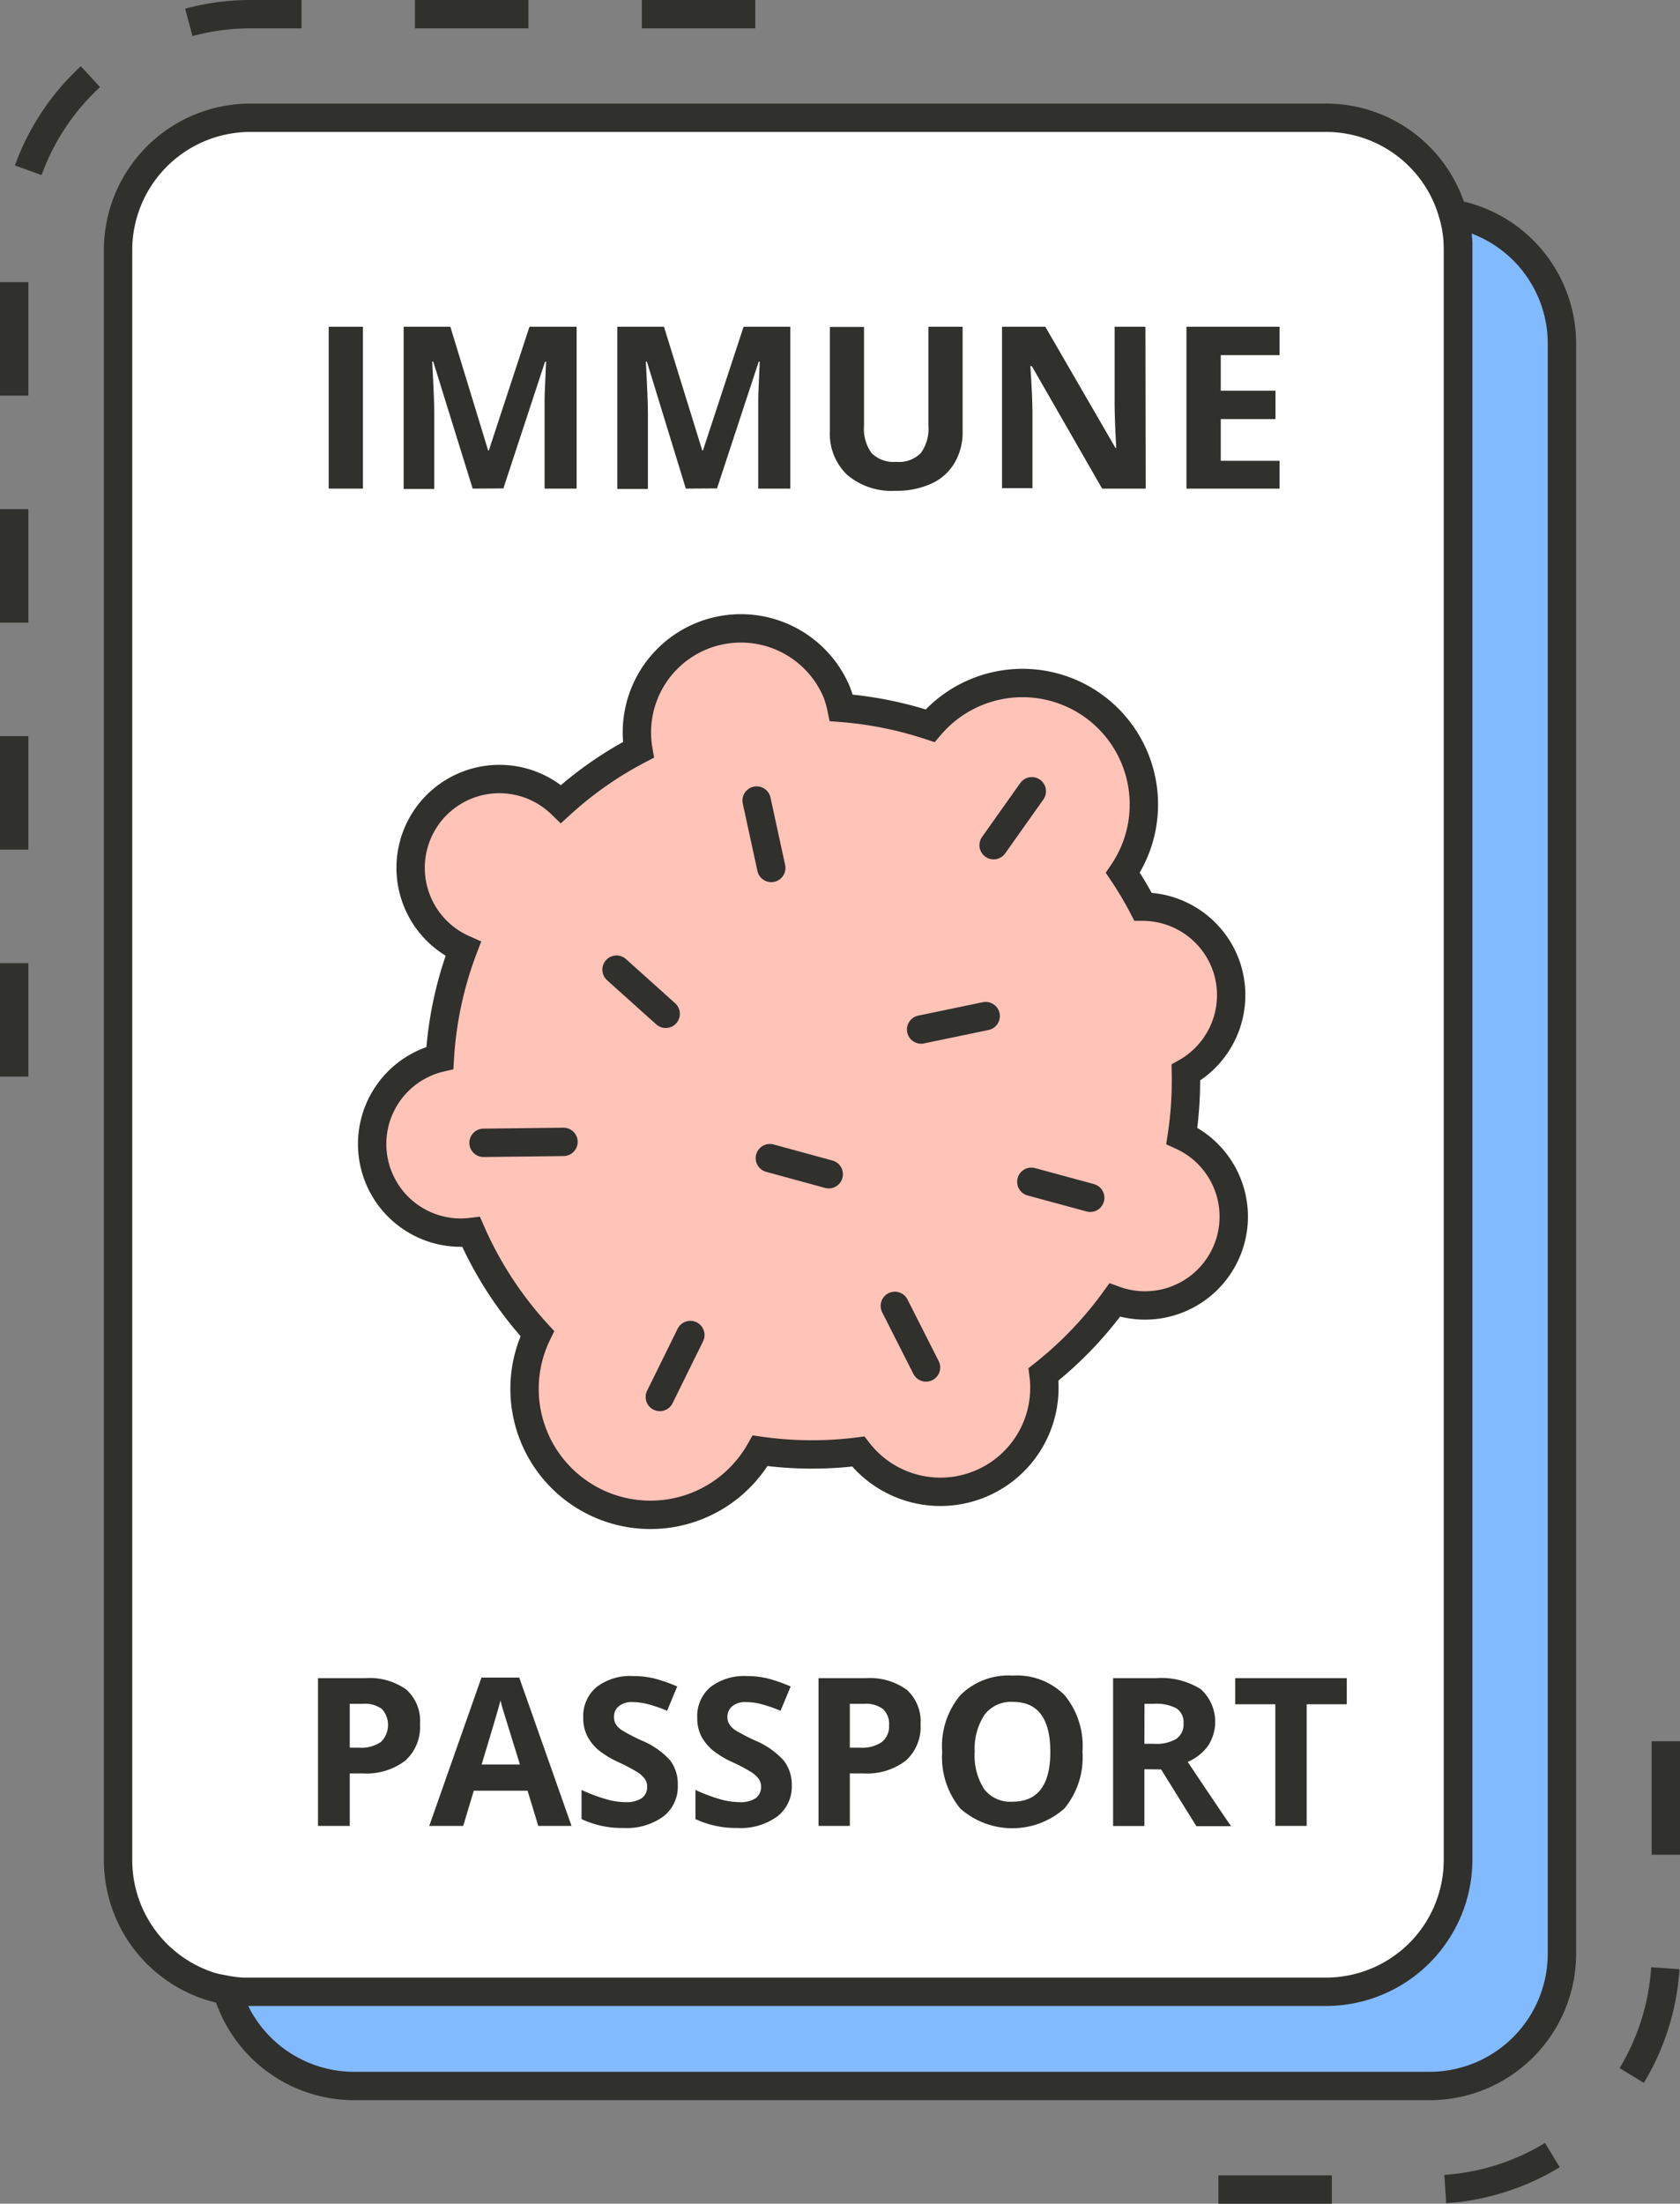 <svg xmlns="http://www.w3.org/2000/svg" viewBox="0 0 177.72 233"><rect x="0" y="0" width="177.72" height="233" fill="#808080" stroke="none"/><defs><style>.cls-1,.cls-6{fill:none;}.cls-1,.cls-2,.cls-3,.cls-5,.cls-6{stroke:#30302d;stroke-width:3px;}.cls-1,.cls-2,.cls-3,.cls-5{stroke-miterlimit:10;}.cls-1{stroke-dasharray:12;}.cls-2{fill:#fff;}.cls-3{fill:#82baff;}.cls-4{fill:#30302d;}.cls-5{fill:#ffc3b8;}.cls-6{stroke-linecap:round;stroke-linejoin:round;}</style></defs><g id="Layer_2" data-name="Layer 2"><g id="Layer_1-2" data-name="Layer 1"><path class="cls-1" d="M1.5,113.83V26.45a25,25,0,0,1,25-24.95H83.36"/><path class="cls-2" d="M154.23,26.45v170.2a14,14,0,0,1-14,14H26.45l-.74,0a13.23,13.23,0,0,1-1.69-.2,14,14,0,0,1-11.53-13.74V26.45a14,14,0,0,1,14-14H140.26a13.94,13.94,0,0,1,13.42,10.12,12.65,12.65,0,0,1,.53,3.1C154.22,26,154.23,26.2,154.23,26.45Z"/><path class="cls-1" d="M176.22,184.1v22.45a25,25,0,0,1-25,24.95H118.8"/><path class="cls-3" d="M165.23,36.35v170.2a14,14,0,0,1-14,14H37.45A14,14,0,0,1,24,210.39a13.23,13.23,0,0,0,1.69.2l.74,0H140.26a14,14,0,0,0,14-14V26.45c0-.25,0-.5,0-.74a12.65,12.65,0,0,0-.53-3.1A13.94,13.94,0,0,1,165.23,36.35Z"/><path class="cls-4" d="M34.77,51.66V34.55h3.62V51.66Z"/><path class="cls-4" d="M50,51.66,45.83,38.23h-.11c.15,2.74.22,4.56.22,5.47v8H42.7V34.55h4.94l4,13.08h.07l4.3-13.08H61V51.66H57.61v-8.1c0-.38,0-.82,0-1.32s.06-1.83.16-4h-.11l-4.41,13.4Z"/><path class="cls-4" d="M72.55,51.66,68.43,38.23h-.11c.15,2.74.22,4.56.22,5.47v8H65.3V34.55h4.94l4.05,13.08h.07l4.3-13.08H83.6V51.66H80.21v-8.1c0-.38,0-.82,0-1.32s.07-1.83.16-4h-.11l-4.41,13.4Z"/><path class="cls-4" d="M101.83,34.55V45.62a6.33,6.33,0,0,1-.85,3.32,5.4,5.4,0,0,1-2.45,2.19,8.72,8.72,0,0,1-3.79.76,7.26,7.26,0,0,1-5.13-1.69,6,6,0,0,1-1.82-4.63v-11H91.4V45a4.42,4.42,0,0,0,.8,2.91,3.33,3.33,0,0,0,2.63.92,3.22,3.22,0,0,0,2.58-.93,4.37,4.37,0,0,0,.8-2.92V34.55Z"/><path class="cls-4" d="M121.2,51.66h-4.61l-7.44-12.95H109c.15,2.29.22,3.92.22,4.9v8H106V34.55h4.58L118,47.36h.08c-.12-2.22-.17-3.79-.17-4.71v-8.1h3.26Z"/><path class="cls-4" d="M135.36,51.66h-9.85V34.55h9.85v3h-6.22v3.76h5.79v3h-5.79v4.41h6.22Z"/><path class="cls-4" d="M44.43,182.3a4.78,4.78,0,0,1-1.57,3.86,6.76,6.76,0,0,1-4.49,1.34H37v5.55H33.64V177.43h5A6.66,6.66,0,0,1,43,178.65,4.47,4.47,0,0,1,44.43,182.3ZM37,184.78H38a3.66,3.66,0,0,0,2.29-.6,2.52,2.52,0,0,0,.12-3.48,3,3,0,0,0-2-.56H37Z"/><path class="cls-4" d="M56.94,193.05l-1.13-3.72H50.12L49,193.05H45.41l5.52-15.68h4l5.53,15.68ZM55,186.56c-1.05-3.37-1.63-5.28-1.77-5.72s-.22-.79-.28-1.05q-.36,1.36-2,6.77Z"/><path class="cls-4" d="M71.7,188.71a4,4,0,0,1-1.52,3.34,6.63,6.63,0,0,1-4.24,1.22,10,10,0,0,1-4.42-.94v-3.08a17.76,17.76,0,0,0,2.68,1,7.54,7.54,0,0,0,2,.29,2.9,2.9,0,0,0,1.67-.41,1.44,1.44,0,0,0,.59-1.24,1.38,1.38,0,0,0-.26-.82,2.73,2.73,0,0,0-.76-.69,18.1,18.1,0,0,0-2-1.06A10,10,0,0,1,63.27,185a4.9,4.9,0,0,1-1.14-1.44,4.1,4.1,0,0,1-.43-1.93,4,4,0,0,1,1.41-3.26A5.82,5.82,0,0,1,67,177.21a9.22,9.22,0,0,1,2.32.28,17.09,17.09,0,0,1,2.32.82l-1.07,2.57a14.64,14.64,0,0,0-2.07-.71,6.41,6.41,0,0,0-1.61-.21,2.16,2.16,0,0,0-1.44.44,1.45,1.45,0,0,0-.5,1.14,1.47,1.47,0,0,0,.2.77,2.18,2.18,0,0,0,.65.63,18.39,18.39,0,0,0,2.1,1.09,8.37,8.37,0,0,1,3,2.1A4.14,4.14,0,0,1,71.7,188.71Z"/><path class="cls-4" d="M83.76,188.71a4,4,0,0,1-1.53,3.34A6.6,6.6,0,0,1,78,193.27a10.09,10.09,0,0,1-4.43-.94v-3.08a18.17,18.17,0,0,0,2.68,1,7.6,7.6,0,0,0,2,.29,2.93,2.93,0,0,0,1.68-.41,1.46,1.46,0,0,0,.58-1.24,1.38,1.38,0,0,0-.26-.82,2.82,2.82,0,0,0-.75-.69,18.55,18.55,0,0,0-2-1.06A9.62,9.62,0,0,1,75.33,185a5.11,5.11,0,0,1-1.15-1.44,4.22,4.22,0,0,1-.42-1.93,4,4,0,0,1,1.4-3.26A5.84,5.84,0,0,1,79,177.21a9.3,9.3,0,0,1,2.33.28,16.52,16.52,0,0,1,2.31.82l-1.07,2.57a15,15,0,0,0-2.06-.71,6.47,6.47,0,0,0-1.61-.21,2.12,2.12,0,0,0-1.44.44,1.43,1.43,0,0,0-.51,1.14,1.39,1.39,0,0,0,.21.77,2.13,2.13,0,0,0,.64.63,20.46,20.46,0,0,0,2.1,1.09,8.52,8.52,0,0,1,3,2.1A4.14,4.14,0,0,1,83.76,188.71Z"/><path class="cls-4" d="M97.38,182.3a4.78,4.78,0,0,1-1.57,3.86,6.76,6.76,0,0,1-4.49,1.34H89.9v5.55H86.59V177.43h5a6.66,6.66,0,0,1,4.32,1.22A4.47,4.47,0,0,1,97.38,182.3Zm-7.48,2.48H91a3.66,3.66,0,0,0,2.29-.6,2.1,2.1,0,0,0,.76-1.76,2.14,2.14,0,0,0-.64-1.72,3,3,0,0,0-2-.56H89.9Z"/><path class="cls-4" d="M114.51,185.22a8.47,8.47,0,0,1-1.92,6,8.32,8.32,0,0,1-11,0,8.51,8.51,0,0,1-1.92-6,8.38,8.38,0,0,1,1.93-6,7.21,7.21,0,0,1,5.53-2.06,7.1,7.1,0,0,1,5.5,2.08A8.46,8.46,0,0,1,114.51,185.22Zm-11.4,0a6.52,6.52,0,0,0,1,3.94,3.48,3.48,0,0,0,3,1.33q4,0,4-5.27c0-3.52-1.32-5.28-3.94-5.28a3.51,3.51,0,0,0-3,1.33A6.52,6.52,0,0,0,103.11,185.22Z"/><path class="cls-4" d="M121.06,187.06v6h-3.31V177.43h4.55a7.83,7.83,0,0,1,4.72,1.16,4.65,4.65,0,0,1,.77,6,5.1,5.1,0,0,1-2.15,1.69q3.52,5.26,4.59,6.8h-3.67l-3.73-6Zm0-2.69h1.07a4.08,4.08,0,0,0,2.32-.53,1.87,1.87,0,0,0,.75-1.64,1.73,1.73,0,0,0-.77-1.59,4.62,4.62,0,0,0-2.36-.47h-1Z"/><path class="cls-4" d="M138.23,193.05h-3.32V180.19h-4.24v-2.76h11.8v2.76h-4.24Z"/><path class="cls-5" d="M129.62,101.86a9.39,9.39,0,0,0-8.71-6,37.53,37.53,0,0,0-2.13-3.58A12.84,12.84,0,0,0,98.39,76.73,39.74,39.74,0,0,0,89,74.84a10.76,10.76,0,0,0-.47-1.63,11,11,0,0,0-21,6.07A38.87,38.87,0,0,0,59.35,85,9.39,9.39,0,1,0,49,100.33a39.19,39.19,0,0,0-2.47,11.52,8.15,8.15,0,0,0-1.13.35,9.37,9.37,0,0,0,4.44,18.06,39.12,39.12,0,0,0,7,10.74,13.32,13.32,0,0,0,23.57,12.39,39.18,39.18,0,0,0,10.38.08,11,11,0,0,0,19.6-8.16,39.68,39.68,0,0,0,7.53-7.85,9.39,9.39,0,0,0,7.1-17.37,39.24,39.24,0,0,0,.43-6.69A9.39,9.39,0,0,0,129.62,101.86Z"/><line class="cls-6" x1="109.15" y1="83.66" x2="105.11" y2="89.36"/><line class="cls-6" x1="104.27" y1="107.43" x2="97.44" y2="108.85"/><line class="cls-6" x1="70.42" y1="107.19" x2="65.22" y2="102.52"/><line class="cls-6" x1="69.8" y1="147.7" x2="73.03" y2="141.15"/><line class="cls-6" x1="59.61" y1="120.73" x2="51.15" y2="120.83"/><line class="cls-6" x1="81.59" y1="91.77" x2="80.04" y2="84.64"/><line class="cls-6" x1="97.96" y1="144.58" x2="94.66" y2="138.07"/><line class="cls-6" x1="109.1" y1="124.95" x2="115.33" y2="126.64"/><line class="cls-6" x1="81.44" y1="122.45" x2="87.67" y2="124.15"/></g></g></svg>